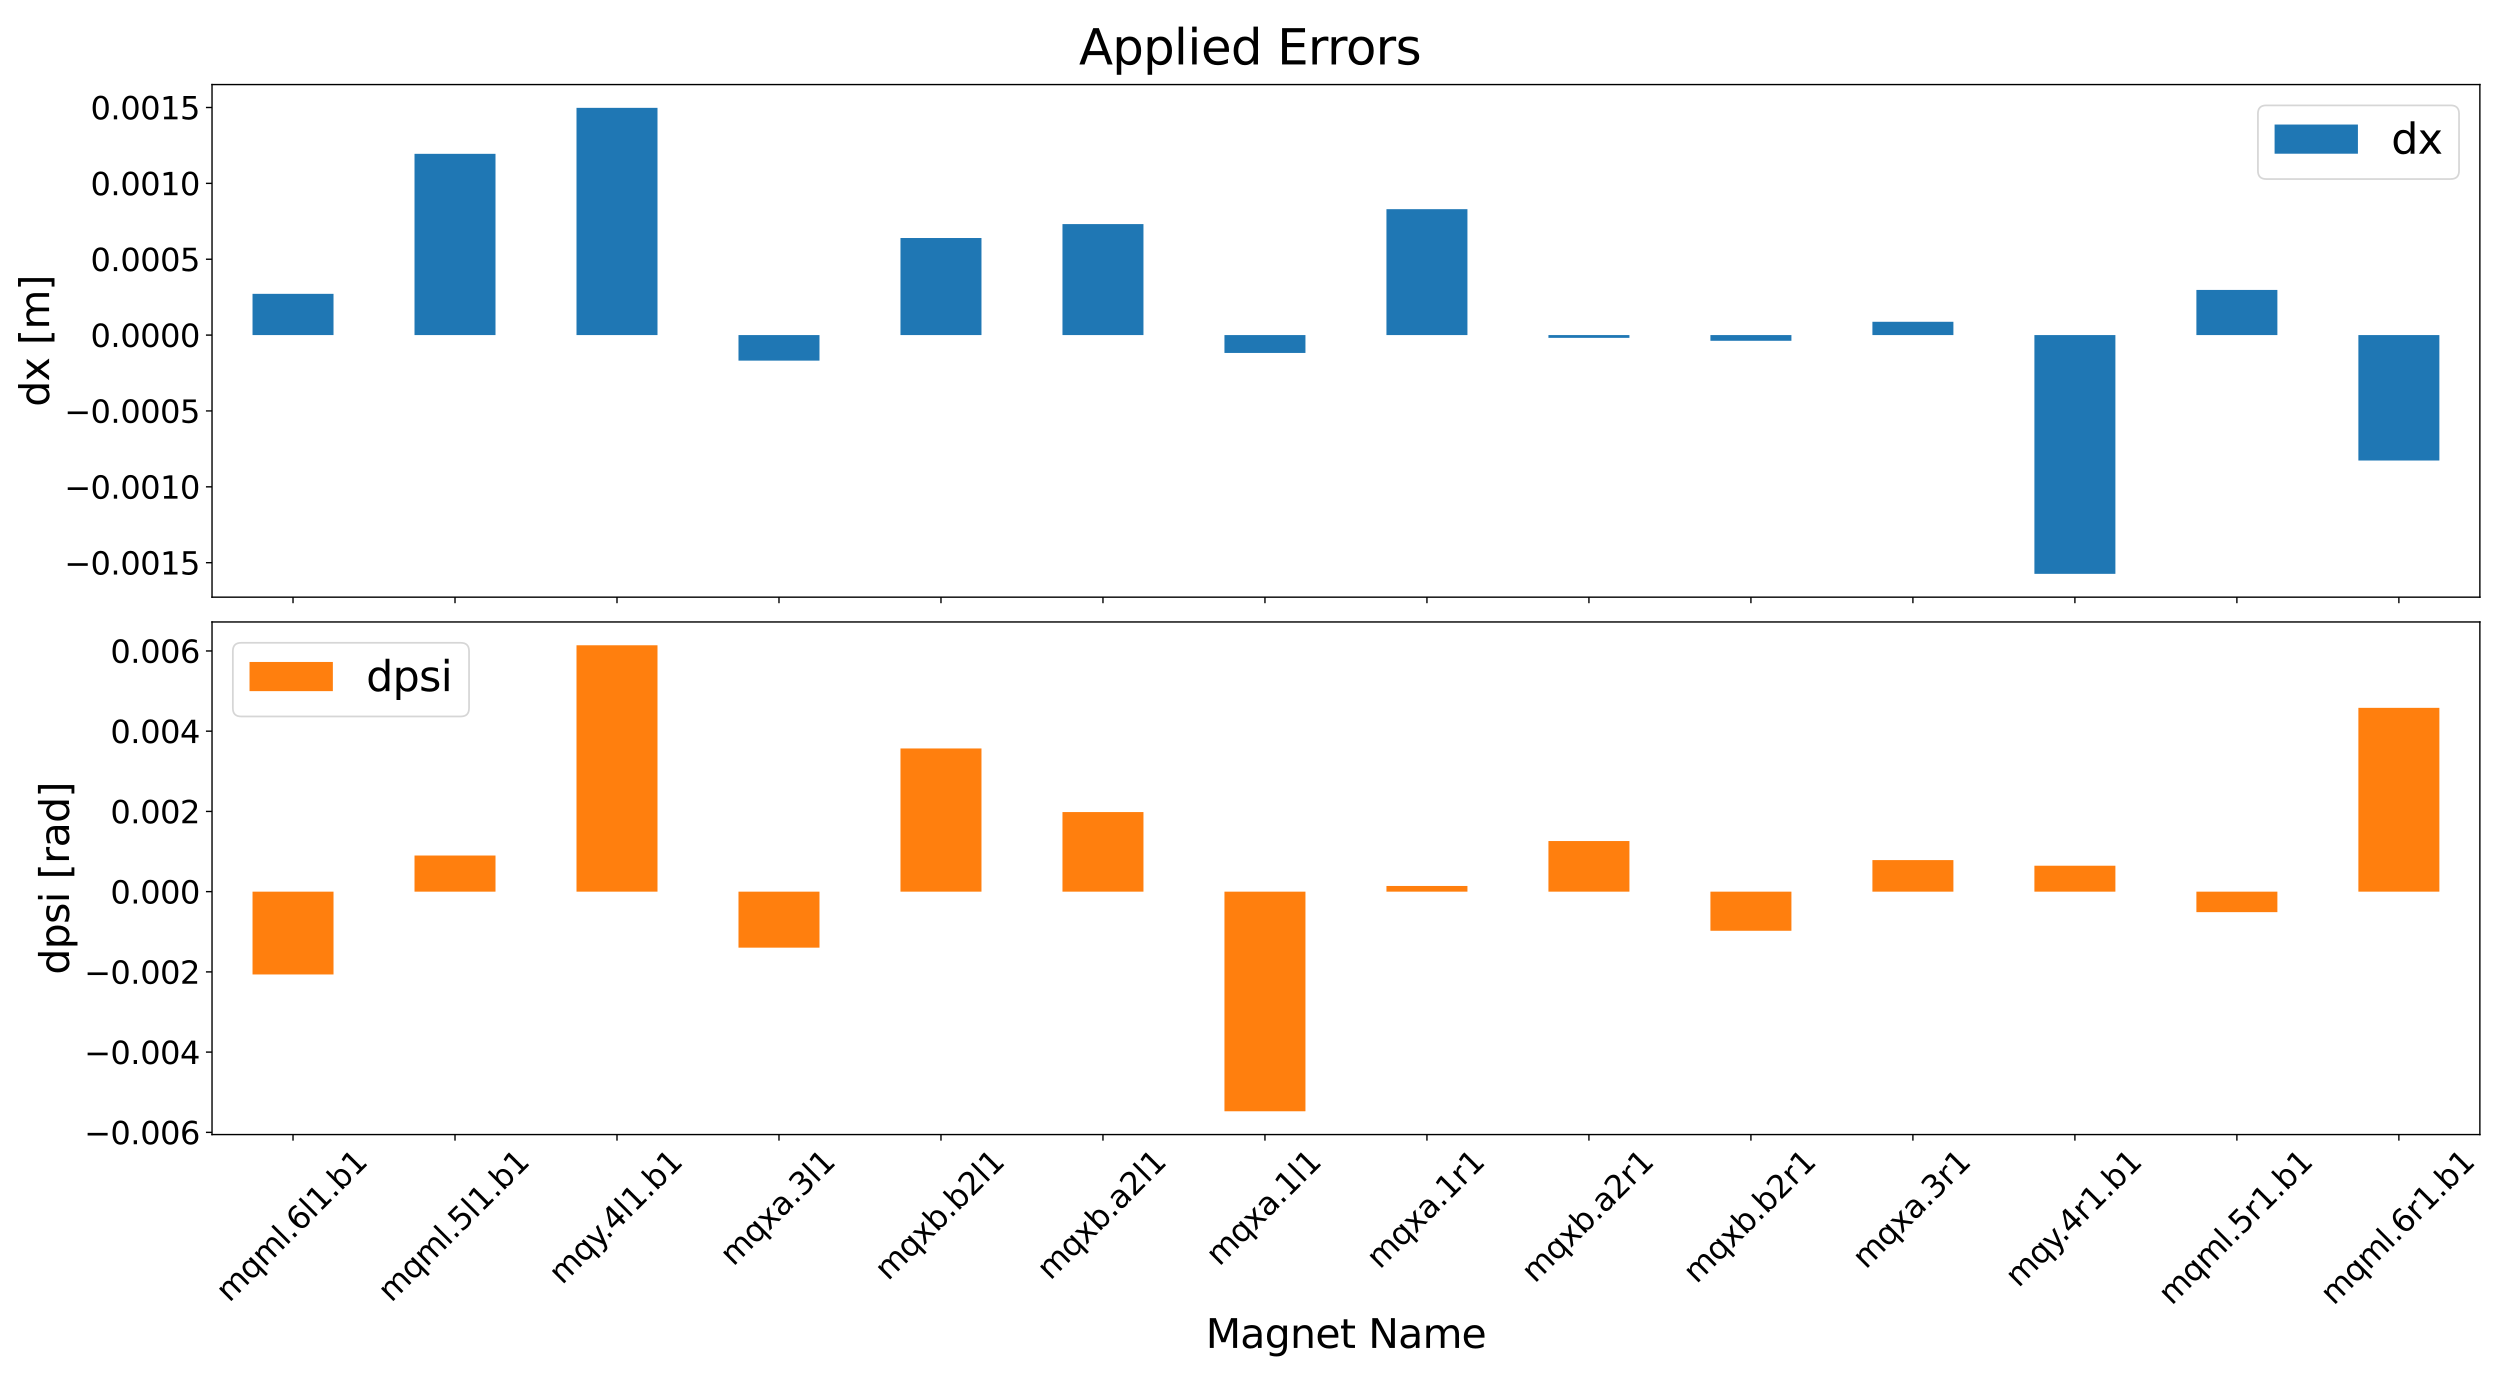 <?xml version="1.0" encoding="utf-8" standalone="no"?>
<!DOCTYPE svg PUBLIC "-//W3C//DTD SVG 1.1//EN"
  "http://www.w3.org/Graphics/SVG/1.1/DTD/svg11.dtd">
<svg xmlns:xlink="http://www.w3.org/1999/xlink" width="1440pt" height="792pt" viewBox="0 0 1440 792" xmlns="http://www.w3.org/2000/svg" version="1.1">
 <defs>
  <style type="text/css">*{stroke-linejoin: round; stroke-linecap: butt}</style>
 </defs>
 <g id="figure_1">
  <g id="patch_1">
   <path d="M 0 792 
L 1440 792 
L 1440 0 
L 0 0 
z
" style="fill: #ffffff"/>
  </g>
  <g id="axes_1">
   <g id="patch_2">
    <path d="M 122.126 343.956 
L 1428.405 343.956 
L 1428.405 48.699 
L 122.126 48.699 
z
" style="fill: #ffffff"/>
   </g>
   <g id="patch_3">
    <path d="M 145.453 193.002 
L 192.105 193.002 
L 192.105 169.25 
L 145.453 169.25 
z
" clip-path="url(#p49deb70d1d)" style="fill: #1f77b4"/>
   </g>
   <g id="patch_4">
    <path d="M 238.758 193.002 
L 285.411 193.002 
L 285.411 88.604 
L 238.758 88.604 
z
" clip-path="url(#p49deb70d1d)" style="fill: #1f77b4"/>
   </g>
   <g id="patch_5">
    <path d="M 332.064 193.002 
L 378.717 193.002 
L 378.717 62.12 
L 332.064 62.12 
z
" clip-path="url(#p49deb70d1d)" style="fill: #1f77b4"/>
   </g>
   <g id="patch_6">
    <path d="M 425.369 193.002 
L 472.022 193.002 
L 472.022 207.724 
L 425.369 207.724 
z
" clip-path="url(#p49deb70d1d)" style="fill: #1f77b4"/>
   </g>
   <g id="patch_7">
    <path d="M 518.675 193.002 
L 565.328 193.002 
L 565.328 137.094 
L 518.675 137.094 
z
" clip-path="url(#p49deb70d1d)" style="fill: #1f77b4"/>
   </g>
   <g id="patch_8">
    <path d="M 611.981 193.002 
L 658.634 193.002 
L 658.634 129.075 
L 611.981 129.075 
z
" clip-path="url(#p49deb70d1d)" style="fill: #1f77b4"/>
   </g>
   <g id="patch_9">
    <path d="M 705.286 193.002 
L 751.939 193.002 
L 751.939 203.297 
L 705.286 203.297 
z
" clip-path="url(#p49deb70d1d)" style="fill: #1f77b4"/>
   </g>
   <g id="patch_10">
    <path d="M 798.592 193.002 
L 845.245 193.002 
L 845.245 120.482 
L 798.592 120.482 
z
" clip-path="url(#p49deb70d1d)" style="fill: #1f77b4"/>
   </g>
   <g id="patch_11">
    <path d="M 891.898 193.002 
L 938.55 193.002 
L 938.55 194.605 
L 891.898 194.605 
z
" clip-path="url(#p49deb70d1d)" style="fill: #1f77b4"/>
   </g>
   <g id="patch_12">
    <path d="M 985.203 193.002 
L 1031.856 193.002 
L 1031.856 196.294 
L 985.203 196.294 
z
" clip-path="url(#p49deb70d1d)" style="fill: #1f77b4"/>
   </g>
   <g id="patch_13">
    <path d="M 1078.509 193.002 
L 1125.162 193.002 
L 1125.162 185.345 
L 1078.509 185.345 
z
" clip-path="url(#p49deb70d1d)" style="fill: #1f77b4"/>
   </g>
   <g id="patch_14">
    <path d="M 1171.814 193.002 
L 1218.467 193.002 
L 1218.467 330.535 
L 1171.814 330.535 
z
" clip-path="url(#p49deb70d1d)" style="fill: #1f77b4"/>
   </g>
   <g id="patch_15">
    <path d="M 1265.12 193.002 
L 1311.773 193.002 
L 1311.773 166.999 
L 1265.12 166.999 
z
" clip-path="url(#p49deb70d1d)" style="fill: #1f77b4"/>
   </g>
   <g id="patch_16">
    <path d="M 1358.426 193.002 
L 1405.078 193.002 
L 1405.078 265.26 
L 1358.426 265.26 
z
" clip-path="url(#p49deb70d1d)" style="fill: #1f77b4"/>
   </g>
   <g id="matplotlib.axis_1">
    <g id="xtick_1">
     <g id="line2d_1">
      <defs>
       <path id="m1addecc9c1" d="M 0 0 
L 0 3.5 
" style="stroke: #000000; stroke-width: 0.8"/>
      </defs>
      <g>
       <use xlink:href="#m1addecc9c1" x="168.779" y="343.956" style="stroke: #000000; stroke-width: 0.8"/>
      </g>
     </g>
    </g>
    <g id="xtick_2">
     <g id="line2d_2">
      <g>
       <use xlink:href="#m1addecc9c1" x="262.085" y="343.956" style="stroke: #000000; stroke-width: 0.8"/>
      </g>
     </g>
    </g>
    <g id="xtick_3">
     <g id="line2d_3">
      <g>
       <use xlink:href="#m1addecc9c1" x="355.39" y="343.956" style="stroke: #000000; stroke-width: 0.8"/>
      </g>
     </g>
    </g>
    <g id="xtick_4">
     <g id="line2d_4">
      <g>
       <use xlink:href="#m1addecc9c1" x="448.696" y="343.956" style="stroke: #000000; stroke-width: 0.8"/>
      </g>
     </g>
    </g>
    <g id="xtick_5">
     <g id="line2d_5">
      <g>
       <use xlink:href="#m1addecc9c1" x="542.002" y="343.956" style="stroke: #000000; stroke-width: 0.8"/>
      </g>
     </g>
    </g>
    <g id="xtick_6">
     <g id="line2d_6">
      <g>
       <use xlink:href="#m1addecc9c1" x="635.307" y="343.956" style="stroke: #000000; stroke-width: 0.8"/>
      </g>
     </g>
    </g>
    <g id="xtick_7">
     <g id="line2d_7">
      <g>
       <use xlink:href="#m1addecc9c1" x="728.613" y="343.956" style="stroke: #000000; stroke-width: 0.8"/>
      </g>
     </g>
    </g>
    <g id="xtick_8">
     <g id="line2d_8">
      <g>
       <use xlink:href="#m1addecc9c1" x="821.918" y="343.956" style="stroke: #000000; stroke-width: 0.8"/>
      </g>
     </g>
    </g>
    <g id="xtick_9">
     <g id="line2d_9">
      <g>
       <use xlink:href="#m1addecc9c1" x="915.224" y="343.956" style="stroke: #000000; stroke-width: 0.8"/>
      </g>
     </g>
    </g>
    <g id="xtick_10">
     <g id="line2d_10">
      <g>
       <use xlink:href="#m1addecc9c1" x="1008.53" y="343.956" style="stroke: #000000; stroke-width: 0.8"/>
      </g>
     </g>
    </g>
    <g id="xtick_11">
     <g id="line2d_11">
      <g>
       <use xlink:href="#m1addecc9c1" x="1101.835" y="343.956" style="stroke: #000000; stroke-width: 0.8"/>
      </g>
     </g>
    </g>
    <g id="xtick_12">
     <g id="line2d_12">
      <g>
       <use xlink:href="#m1addecc9c1" x="1195.141" y="343.956" style="stroke: #000000; stroke-width: 0.8"/>
      </g>
     </g>
    </g>
    <g id="xtick_13">
     <g id="line2d_13">
      <g>
       <use xlink:href="#m1addecc9c1" x="1288.446" y="343.956" style="stroke: #000000; stroke-width: 0.8"/>
      </g>
     </g>
    </g>
    <g id="xtick_14">
     <g id="line2d_14">
      <g>
       <use xlink:href="#m1addecc9c1" x="1381.752" y="343.956" style="stroke: #000000; stroke-width: 0.8"/>
      </g>
     </g>
    </g>
   </g>
   <g id="matplotlib.axis_2">
    <g id="ytick_1">
     <g id="line2d_15">
      <defs>
       <path id="m14d9faa25d" d="M 0 0 
L -3.5 0 
" style="stroke: #000000; stroke-width: 0.8"/>
      </defs>
      <g>
       <use xlink:href="#m14d9faa25d" x="122.126" y="324.1" style="stroke: #000000; stroke-width: 0.8"/>
      </g>
     </g>
     <g id="text_1">
      <!-- −0.0015 -->
      <g transform="translate(37.06 330.938)scale(0.18 -0.18)">
       <defs>
        <path id="DejaVuSans-2212" d="M 678 2272 
L 4684 2272 
L 4684 1741 
L 678 1741 
L 678 2272 
z
" transform="scale(0.016)"/>
        <path id="DejaVuSans-30" d="M 2034 4250 
Q 1547 4250 1301 3770 
Q 1056 3291 1056 2328 
Q 1056 1369 1301 889 
Q 1547 409 2034 409 
Q 2525 409 2770 889 
Q 3016 1369 3016 2328 
Q 3016 3291 2770 3770 
Q 2525 4250 2034 4250 
z
M 2034 4750 
Q 2819 4750 3233 4129 
Q 3647 3509 3647 2328 
Q 3647 1150 3233 529 
Q 2819 -91 2034 -91 
Q 1250 -91 836 529 
Q 422 1150 422 2328 
Q 422 3509 836 4129 
Q 1250 4750 2034 4750 
z
" transform="scale(0.016)"/>
        <path id="DejaVuSans-2e" d="M 684 794 
L 1344 794 
L 1344 0 
L 684 0 
L 684 794 
z
" transform="scale(0.016)"/>
        <path id="DejaVuSans-31" d="M 794 531 
L 1825 531 
L 1825 4091 
L 703 3866 
L 703 4441 
L 1819 4666 
L 2450 4666 
L 2450 531 
L 3481 531 
L 3481 0 
L 794 0 
L 794 531 
z
" transform="scale(0.016)"/>
        <path id="DejaVuSans-35" d="M 691 4666 
L 3169 4666 
L 3169 4134 
L 1269 4134 
L 1269 2991 
Q 1406 3038 1543 3061 
Q 1681 3084 1819 3084 
Q 2600 3084 3056 2656 
Q 3513 2228 3513 1497 
Q 3513 744 3044 326 
Q 2575 -91 1722 -91 
Q 1428 -91 1123 -41 
Q 819 9 494 109 
L 494 744 
Q 775 591 1075 516 
Q 1375 441 1709 441 
Q 2250 441 2565 725 
Q 2881 1009 2881 1497 
Q 2881 1984 2565 2268 
Q 2250 2553 1709 2553 
Q 1456 2553 1204 2497 
Q 953 2441 691 2322 
L 691 4666 
z
" transform="scale(0.016)"/>
       </defs>
       <use xlink:href="#DejaVuSans-2212"/>
       <use xlink:href="#DejaVuSans-30" x="83.789"/>
       <use xlink:href="#DejaVuSans-2e" x="147.412"/>
       <use xlink:href="#DejaVuSans-30" x="179.199"/>
       <use xlink:href="#DejaVuSans-30" x="242.822"/>
       <use xlink:href="#DejaVuSans-31" x="306.445"/>
       <use xlink:href="#DejaVuSans-35" x="370.068"/>
      </g>
     </g>
    </g>
    <g id="ytick_2">
     <g id="line2d_16">
      <g>
       <use xlink:href="#m14d9faa25d" x="122.126" y="280.4" style="stroke: #000000; stroke-width: 0.8"/>
      </g>
     </g>
     <g id="text_2">
      <!-- −0.0010 -->
      <g transform="translate(37.06 287.239)scale(0.18 -0.18)">
       <use xlink:href="#DejaVuSans-2212"/>
       <use xlink:href="#DejaVuSans-30" x="83.789"/>
       <use xlink:href="#DejaVuSans-2e" x="147.412"/>
       <use xlink:href="#DejaVuSans-30" x="179.199"/>
       <use xlink:href="#DejaVuSans-30" x="242.822"/>
       <use xlink:href="#DejaVuSans-31" x="306.445"/>
       <use xlink:href="#DejaVuSans-30" x="370.068"/>
      </g>
     </g>
    </g>
    <g id="ytick_3">
     <g id="line2d_17">
      <g>
       <use xlink:href="#m14d9faa25d" x="122.126" y="236.701" style="stroke: #000000; stroke-width: 0.8"/>
      </g>
     </g>
     <g id="text_3">
      <!-- −0.0005 -->
      <g transform="translate(37.06 243.54)scale(0.18 -0.18)">
       <use xlink:href="#DejaVuSans-2212"/>
       <use xlink:href="#DejaVuSans-30" x="83.789"/>
       <use xlink:href="#DejaVuSans-2e" x="147.412"/>
       <use xlink:href="#DejaVuSans-30" x="179.199"/>
       <use xlink:href="#DejaVuSans-30" x="242.822"/>
       <use xlink:href="#DejaVuSans-30" x="306.445"/>
       <use xlink:href="#DejaVuSans-35" x="370.068"/>
      </g>
     </g>
    </g>
    <g id="ytick_4">
     <g id="line2d_18">
      <g>
       <use xlink:href="#m14d9faa25d" x="122.126" y="193.002" style="stroke: #000000; stroke-width: 0.8"/>
      </g>
     </g>
     <g id="text_4">
      <!-- 0.0000 -->
      <g transform="translate(52.143 199.841)scale(0.18 -0.18)">
       <use xlink:href="#DejaVuSans-30"/>
       <use xlink:href="#DejaVuSans-2e" x="63.623"/>
       <use xlink:href="#DejaVuSans-30" x="95.41"/>
       <use xlink:href="#DejaVuSans-30" x="159.033"/>
       <use xlink:href="#DejaVuSans-30" x="222.656"/>
       <use xlink:href="#DejaVuSans-30" x="286.279"/>
      </g>
     </g>
    </g>
    <g id="ytick_5">
     <g id="line2d_19">
      <g>
       <use xlink:href="#m14d9faa25d" x="122.126" y="149.303" style="stroke: #000000; stroke-width: 0.8"/>
      </g>
     </g>
     <g id="text_5">
      <!-- 0.0005 -->
      <g transform="translate(52.143 156.142)scale(0.18 -0.18)">
       <use xlink:href="#DejaVuSans-30"/>
       <use xlink:href="#DejaVuSans-2e" x="63.623"/>
       <use xlink:href="#DejaVuSans-30" x="95.41"/>
       <use xlink:href="#DejaVuSans-30" x="159.033"/>
       <use xlink:href="#DejaVuSans-30" x="222.656"/>
       <use xlink:href="#DejaVuSans-35" x="286.279"/>
      </g>
     </g>
    </g>
    <g id="ytick_6">
     <g id="line2d_20">
      <g>
       <use xlink:href="#m14d9faa25d" x="122.126" y="105.604" style="stroke: #000000; stroke-width: 0.8"/>
      </g>
     </g>
     <g id="text_6">
      <!-- 0.0010 -->
      <g transform="translate(52.143 112.442)scale(0.18 -0.18)">
       <use xlink:href="#DejaVuSans-30"/>
       <use xlink:href="#DejaVuSans-2e" x="63.623"/>
       <use xlink:href="#DejaVuSans-30" x="95.41"/>
       <use xlink:href="#DejaVuSans-30" x="159.033"/>
       <use xlink:href="#DejaVuSans-31" x="222.656"/>
       <use xlink:href="#DejaVuSans-30" x="286.279"/>
      </g>
     </g>
    </g>
    <g id="ytick_7">
     <g id="line2d_21">
      <g>
       <use xlink:href="#m14d9faa25d" x="122.126" y="61.905" style="stroke: #000000; stroke-width: 0.8"/>
      </g>
     </g>
     <g id="text_7">
      <!-- 0.0015 -->
      <g transform="translate(52.143 68.743)scale(0.18 -0.18)">
       <use xlink:href="#DejaVuSans-30"/>
       <use xlink:href="#DejaVuSans-2e" x="63.623"/>
       <use xlink:href="#DejaVuSans-30" x="95.41"/>
       <use xlink:href="#DejaVuSans-30" x="159.033"/>
       <use xlink:href="#DejaVuSans-31" x="222.656"/>
       <use xlink:href="#DejaVuSans-35" x="286.279"/>
      </g>
     </g>
    </g>
    <g id="text_8">
     <!-- dx [m] -->
     <g transform="translate(28.276 234.265)rotate(-90)scale(0.23 -0.23)">
      <defs>
       <path id="DejaVuSans-64" d="M 2906 2969 
L 2906 4863 
L 3481 4863 
L 3481 0 
L 2906 0 
L 2906 525 
Q 2725 213 2448 61 
Q 2172 -91 1784 -91 
Q 1150 -91 751 415 
Q 353 922 353 1747 
Q 353 2572 751 3078 
Q 1150 3584 1784 3584 
Q 2172 3584 2448 3432 
Q 2725 3281 2906 2969 
z
M 947 1747 
Q 947 1113 1208 752 
Q 1469 391 1925 391 
Q 2381 391 2643 752 
Q 2906 1113 2906 1747 
Q 2906 2381 2643 2742 
Q 2381 3103 1925 3103 
Q 1469 3103 1208 2742 
Q 947 2381 947 1747 
z
" transform="scale(0.016)"/>
       <path id="DejaVuSans-78" d="M 3513 3500 
L 2247 1797 
L 3578 0 
L 2900 0 
L 1881 1375 
L 863 0 
L 184 0 
L 1544 1831 
L 300 3500 
L 978 3500 
L 1906 2253 
L 2834 3500 
L 3513 3500 
z
" transform="scale(0.016)"/>
       <path id="DejaVuSans-20" transform="scale(0.016)"/>
       <path id="DejaVuSans-5b" d="M 550 4863 
L 1875 4863 
L 1875 4416 
L 1125 4416 
L 1125 -397 
L 1875 -397 
L 1875 -844 
L 550 -844 
L 550 4863 
z
" transform="scale(0.016)"/>
       <path id="DejaVuSans-6d" d="M 3328 2828 
Q 3544 3216 3844 3400 
Q 4144 3584 4550 3584 
Q 5097 3584 5394 3201 
Q 5691 2819 5691 2113 
L 5691 0 
L 5113 0 
L 5113 2094 
Q 5113 2597 4934 2840 
Q 4756 3084 4391 3084 
Q 3944 3084 3684 2787 
Q 3425 2491 3425 1978 
L 3425 0 
L 2847 0 
L 2847 2094 
Q 2847 2600 2669 2842 
Q 2491 3084 2119 3084 
Q 1678 3084 1418 2786 
Q 1159 2488 1159 1978 
L 1159 0 
L 581 0 
L 581 3500 
L 1159 3500 
L 1159 2956 
Q 1356 3278 1631 3431 
Q 1906 3584 2284 3584 
Q 2666 3584 2933 3390 
Q 3200 3197 3328 2828 
z
" transform="scale(0.016)"/>
       <path id="DejaVuSans-5d" d="M 1947 4863 
L 1947 -844 
L 622 -844 
L 622 -397 
L 1369 -397 
L 1369 4416 
L 622 4416 
L 622 4863 
L 1947 4863 
z
" transform="scale(0.016)"/>
      </defs>
      <use xlink:href="#DejaVuSans-64"/>
      <use xlink:href="#DejaVuSans-78" x="63.477"/>
      <use xlink:href="#DejaVuSans-20" x="122.656"/>
      <use xlink:href="#DejaVuSans-5b" x="154.443"/>
      <use xlink:href="#DejaVuSans-6d" x="193.457"/>
      <use xlink:href="#DejaVuSans-5d" x="290.869"/>
     </g>
    </g>
   </g>
   <g id="patch_17">
    <path d="M 122.126 343.956 
L 122.126 48.699 
" style="fill: none; stroke: #000000; stroke-width: 0.8; stroke-linejoin: miter; stroke-linecap: square"/>
   </g>
   <g id="patch_18">
    <path d="M 1428.405 343.956 
L 1428.405 48.699 
" style="fill: none; stroke: #000000; stroke-width: 0.8; stroke-linejoin: miter; stroke-linecap: square"/>
   </g>
   <g id="patch_19">
    <path d="M 122.126 343.956 
L 1428.405 343.956 
" style="fill: none; stroke: #000000; stroke-width: 0.8; stroke-linejoin: miter; stroke-linecap: square"/>
   </g>
   <g id="patch_20">
    <path d="M 122.126 48.699 
L 1428.405 48.699 
" style="fill: none; stroke: #000000; stroke-width: 0.8; stroke-linejoin: miter; stroke-linecap: square"/>
   </g>
   <g id="legend_1">
    <g id="patch_21">
     <path d="M 1305.364 103.126 
L 1411.605 103.126 
Q 1416.405 103.126 1416.405 98.326 
L 1416.405 65.499 
Q 1416.405 60.699 1411.605 60.699 
L 1305.364 60.699 
Q 1300.564 60.699 1300.564 65.499 
L 1300.564 98.326 
Q 1300.564 103.126 1305.364 103.126 
z
" style="fill: #ffffff; opacity: 0.8; stroke: #cccccc; stroke-linejoin: miter"/>
    </g>
    <g id="patch_22">
     <path d="M 1310.164 88.535 
L 1358.164 88.535 
L 1358.164 71.735 
L 1310.164 71.735 
z
" style="fill: #1f77b4"/>
    </g>
    <g id="text_9">
     <!-- dx -->
     <g transform="translate(1377.364 88.535)scale(0.24 -0.24)">
      <use xlink:href="#DejaVuSans-64"/>
      <use xlink:href="#DejaVuSans-78" x="63.477"/>
     </g>
    </g>
   </g>
  </g>
  <g id="axes_2">
   <g id="patch_23">
    <path d="M 122.126 653.513 
L 1428.405 653.513 
L 1428.405 358.256 
L 122.126 358.256 
z
" style="fill: #ffffff"/>
   </g>
   <g id="patch_24">
    <path d="M 145.453 513.594 
L 192.105 513.594 
L 192.105 561.293 
L 145.453 561.293 
z
" clip-path="url(#p7d1cf91bf4)" style="fill: #ff7f0e"/>
   </g>
   <g id="patch_25">
    <path d="M 238.758 513.594 
L 285.411 513.594 
L 285.411 492.78 
L 238.758 492.78 
z
" clip-path="url(#p7d1cf91bf4)" style="fill: #ff7f0e"/>
   </g>
   <g id="patch_26">
    <path d="M 332.064 513.594 
L 378.717 513.594 
L 378.717 371.677 
L 332.064 371.677 
z
" clip-path="url(#p7d1cf91bf4)" style="fill: #ff7f0e"/>
   </g>
   <g id="patch_27">
    <path d="M 425.369 513.594 
L 472.022 513.594 
L 472.022 545.85 
L 425.369 545.85 
z
" clip-path="url(#p7d1cf91bf4)" style="fill: #ff7f0e"/>
   </g>
   <g id="patch_28">
    <path d="M 518.675 513.594 
L 565.328 513.594 
L 565.328 431.113 
L 518.675 431.113 
z
" clip-path="url(#p7d1cf91bf4)" style="fill: #ff7f0e"/>
   </g>
   <g id="patch_29">
    <path d="M 611.981 513.594 
L 658.634 513.594 
L 658.634 467.751 
L 611.981 467.751 
z
" clip-path="url(#p7d1cf91bf4)" style="fill: #ff7f0e"/>
   </g>
   <g id="patch_30">
    <path d="M 705.286 513.594 
L 751.939 513.594 
L 751.939 640.092 
L 705.286 640.092 
z
" clip-path="url(#p7d1cf91bf4)" style="fill: #ff7f0e"/>
   </g>
   <g id="patch_31">
    <path d="M 798.592 513.594 
L 845.245 513.594 
L 845.245 510.318 
L 798.592 510.318 
z
" clip-path="url(#p7d1cf91bf4)" style="fill: #ff7f0e"/>
   </g>
   <g id="patch_32">
    <path d="M 891.898 513.594 
L 938.55 513.594 
L 938.55 484.437 
L 891.898 484.437 
z
" clip-path="url(#p7d1cf91bf4)" style="fill: #ff7f0e"/>
   </g>
   <g id="patch_33">
    <path d="M 985.203 513.594 
L 1031.856 513.594 
L 1031.856 536.123 
L 985.203 536.123 
z
" clip-path="url(#p7d1cf91bf4)" style="fill: #ff7f0e"/>
   </g>
   <g id="patch_34">
    <path d="M 1078.509 513.594 
L 1125.162 513.594 
L 1125.162 495.413 
L 1078.509 495.413 
z
" clip-path="url(#p7d1cf91bf4)" style="fill: #ff7f0e"/>
   </g>
   <g id="patch_35">
    <path d="M 1171.814 513.594 
L 1218.467 513.594 
L 1218.467 498.655 
L 1171.814 498.655 
z
" clip-path="url(#p7d1cf91bf4)" style="fill: #ff7f0e"/>
   </g>
   <g id="patch_36">
    <path d="M 1265.12 513.594 
L 1311.773 513.594 
L 1311.773 525.395 
L 1265.12 525.395 
z
" clip-path="url(#p7d1cf91bf4)" style="fill: #ff7f0e"/>
   </g>
   <g id="patch_37">
    <path d="M 1358.426 513.594 
L 1405.078 513.594 
L 1405.078 407.718 
L 1358.426 407.718 
z
" clip-path="url(#p7d1cf91bf4)" style="fill: #ff7f0e"/>
   </g>
   <g id="matplotlib.axis_3">
    <g id="xtick_15">
     <g id="line2d_22">
      <g>
       <use xlink:href="#m1addecc9c1" x="168.779" y="653.513" style="stroke: #000000; stroke-width: 0.8"/>
      </g>
     </g>
     <g id="text_10">
      <!-- mqml.6l1.b1 -->
      <g transform="translate(132.085 750.597)rotate(-45)scale(0.18 -0.18)">
       <defs>
        <path id="DejaVuSans-71" d="M 947 1747 
Q 947 1113 1208 752 
Q 1469 391 1925 391 
Q 2381 391 2643 752 
Q 2906 1113 2906 1747 
Q 2906 2381 2643 2742 
Q 2381 3103 1925 3103 
Q 1469 3103 1208 2742 
Q 947 2381 947 1747 
z
M 2906 525 
Q 2725 213 2448 61 
Q 2172 -91 1784 -91 
Q 1150 -91 751 415 
Q 353 922 353 1747 
Q 353 2572 751 3078 
Q 1150 3584 1784 3584 
Q 2172 3584 2448 3432 
Q 2725 3281 2906 2969 
L 2906 3500 
L 3481 3500 
L 3481 -1331 
L 2906 -1331 
L 2906 525 
z
" transform="scale(0.016)"/>
        <path id="DejaVuSans-6c" d="M 603 4863 
L 1178 4863 
L 1178 0 
L 603 0 
L 603 4863 
z
" transform="scale(0.016)"/>
        <path id="DejaVuSans-36" d="M 2113 2584 
Q 1688 2584 1439 2293 
Q 1191 2003 1191 1497 
Q 1191 994 1439 701 
Q 1688 409 2113 409 
Q 2538 409 2786 701 
Q 3034 994 3034 1497 
Q 3034 2003 2786 2293 
Q 2538 2584 2113 2584 
z
M 3366 4563 
L 3366 3988 
Q 3128 4100 2886 4159 
Q 2644 4219 2406 4219 
Q 1781 4219 1451 3797 
Q 1122 3375 1075 2522 
Q 1259 2794 1537 2939 
Q 1816 3084 2150 3084 
Q 2853 3084 3261 2657 
Q 3669 2231 3669 1497 
Q 3669 778 3244 343 
Q 2819 -91 2113 -91 
Q 1303 -91 875 529 
Q 447 1150 447 2328 
Q 447 3434 972 4092 
Q 1497 4750 2381 4750 
Q 2619 4750 2861 4703 
Q 3103 4656 3366 4563 
z
" transform="scale(0.016)"/>
        <path id="DejaVuSans-62" d="M 3116 1747 
Q 3116 2381 2855 2742 
Q 2594 3103 2138 3103 
Q 1681 3103 1420 2742 
Q 1159 2381 1159 1747 
Q 1159 1113 1420 752 
Q 1681 391 2138 391 
Q 2594 391 2855 752 
Q 3116 1113 3116 1747 
z
M 1159 2969 
Q 1341 3281 1617 3432 
Q 1894 3584 2278 3584 
Q 2916 3584 3314 3078 
Q 3713 2572 3713 1747 
Q 3713 922 3314 415 
Q 2916 -91 2278 -91 
Q 1894 -91 1617 61 
Q 1341 213 1159 525 
L 1159 0 
L 581 0 
L 581 4863 
L 1159 4863 
L 1159 2969 
z
" transform="scale(0.016)"/>
       </defs>
       <use xlink:href="#DejaVuSans-6d"/>
       <use xlink:href="#DejaVuSans-71" x="97.412"/>
       <use xlink:href="#DejaVuSans-6d" x="160.889"/>
       <use xlink:href="#DejaVuSans-6c" x="258.301"/>
       <use xlink:href="#DejaVuSans-2e" x="286.084"/>
       <use xlink:href="#DejaVuSans-36" x="317.871"/>
       <use xlink:href="#DejaVuSans-6c" x="381.494"/>
       <use xlink:href="#DejaVuSans-31" x="409.277"/>
       <use xlink:href="#DejaVuSans-2e" x="472.9"/>
       <use xlink:href="#DejaVuSans-62" x="504.688"/>
       <use xlink:href="#DejaVuSans-31" x="568.164"/>
      </g>
     </g>
    </g>
    <g id="xtick_16">
     <g id="line2d_23">
      <g>
       <use xlink:href="#m1addecc9c1" x="262.085" y="653.513" style="stroke: #000000; stroke-width: 0.8"/>
      </g>
     </g>
     <g id="text_11">
      <!-- mqml.5l1.b1 -->
      <g transform="translate(225.39 750.597)rotate(-45)scale(0.18 -0.18)">
       <use xlink:href="#DejaVuSans-6d"/>
       <use xlink:href="#DejaVuSans-71" x="97.412"/>
       <use xlink:href="#DejaVuSans-6d" x="160.889"/>
       <use xlink:href="#DejaVuSans-6c" x="258.301"/>
       <use xlink:href="#DejaVuSans-2e" x="286.084"/>
       <use xlink:href="#DejaVuSans-35" x="317.871"/>
       <use xlink:href="#DejaVuSans-6c" x="381.494"/>
       <use xlink:href="#DejaVuSans-31" x="409.277"/>
       <use xlink:href="#DejaVuSans-2e" x="472.9"/>
       <use xlink:href="#DejaVuSans-62" x="504.688"/>
       <use xlink:href="#DejaVuSans-31" x="568.164"/>
      </g>
     </g>
    </g>
    <g id="xtick_17">
     <g id="line2d_24">
      <g>
       <use xlink:href="#m1addecc9c1" x="355.39" y="653.513" style="stroke: #000000; stroke-width: 0.8"/>
      </g>
     </g>
     <g id="text_12">
      <!-- mqy.4l1.b1 -->
      <g transform="translate(323.803 740.383)rotate(-45)scale(0.18 -0.18)">
       <defs>
        <path id="DejaVuSans-79" d="M 2059 -325 
Q 1816 -950 1584 -1140 
Q 1353 -1331 966 -1331 
L 506 -1331 
L 506 -850 
L 844 -850 
Q 1081 -850 1212 -737 
Q 1344 -625 1503 -206 
L 1606 56 
L 191 3500 
L 800 3500 
L 1894 763 
L 2988 3500 
L 3597 3500 
L 2059 -325 
z
" transform="scale(0.016)"/>
        <path id="DejaVuSans-34" d="M 2419 4116 
L 825 1625 
L 2419 1625 
L 2419 4116 
z
M 2253 4666 
L 3047 4666 
L 3047 1625 
L 3713 1625 
L 3713 1100 
L 3047 1100 
L 3047 0 
L 2419 0 
L 2419 1100 
L 313 1100 
L 313 1709 
L 2253 4666 
z
" transform="scale(0.016)"/>
       </defs>
       <use xlink:href="#DejaVuSans-6d"/>
       <use xlink:href="#DejaVuSans-71" x="97.412"/>
       <use xlink:href="#DejaVuSans-79" x="160.889"/>
       <use xlink:href="#DejaVuSans-2e" x="205.818"/>
       <use xlink:href="#DejaVuSans-34" x="237.605"/>
       <use xlink:href="#DejaVuSans-6c" x="301.229"/>
       <use xlink:href="#DejaVuSans-31" x="329.012"/>
       <use xlink:href="#DejaVuSans-2e" x="392.635"/>
       <use xlink:href="#DejaVuSans-62" x="424.422"/>
       <use xlink:href="#DejaVuSans-31" x="487.898"/>
      </g>
     </g>
    </g>
    <g id="xtick_18">
     <g id="line2d_25">
      <g>
       <use xlink:href="#m1addecc9c1" x="448.696" y="653.513" style="stroke: #000000; stroke-width: 0.8"/>
      </g>
     </g>
     <g id="text_13">
      <!-- mqxa.3l1 -->
      <g transform="translate(422.414 729.773)rotate(-45)scale(0.18 -0.18)">
       <defs>
        <path id="DejaVuSans-61" d="M 2194 1759 
Q 1497 1759 1228 1600 
Q 959 1441 959 1056 
Q 959 750 1161 570 
Q 1363 391 1709 391 
Q 2188 391 2477 730 
Q 2766 1069 2766 1631 
L 2766 1759 
L 2194 1759 
z
M 3341 1997 
L 3341 0 
L 2766 0 
L 2766 531 
Q 2569 213 2275 61 
Q 1981 -91 1556 -91 
Q 1019 -91 701 211 
Q 384 513 384 1019 
Q 384 1609 779 1909 
Q 1175 2209 1959 2209 
L 2766 2209 
L 2766 2266 
Q 2766 2663 2505 2880 
Q 2244 3097 1772 3097 
Q 1472 3097 1187 3025 
Q 903 2953 641 2809 
L 641 3341 
Q 956 3463 1253 3523 
Q 1550 3584 1831 3584 
Q 2591 3584 2966 3190 
Q 3341 2797 3341 1997 
z
" transform="scale(0.016)"/>
        <path id="DejaVuSans-33" d="M 2597 2516 
Q 3050 2419 3304 2112 
Q 3559 1806 3559 1356 
Q 3559 666 3084 287 
Q 2609 -91 1734 -91 
Q 1441 -91 1130 -33 
Q 819 25 488 141 
L 488 750 
Q 750 597 1062 519 
Q 1375 441 1716 441 
Q 2309 441 2620 675 
Q 2931 909 2931 1356 
Q 2931 1769 2642 2001 
Q 2353 2234 1838 2234 
L 1294 2234 
L 1294 2753 
L 1863 2753 
Q 2328 2753 2575 2939 
Q 2822 3125 2822 3475 
Q 2822 3834 2567 4026 
Q 2313 4219 1838 4219 
Q 1578 4219 1281 4162 
Q 984 4106 628 3988 
L 628 4550 
Q 988 4650 1302 4700 
Q 1616 4750 1894 4750 
Q 2613 4750 3031 4423 
Q 3450 4097 3450 3541 
Q 3450 3153 3228 2886 
Q 3006 2619 2597 2516 
z
" transform="scale(0.016)"/>
       </defs>
       <use xlink:href="#DejaVuSans-6d"/>
       <use xlink:href="#DejaVuSans-71" x="97.412"/>
       <use xlink:href="#DejaVuSans-78" x="160.889"/>
       <use xlink:href="#DejaVuSans-61" x="220.068"/>
       <use xlink:href="#DejaVuSans-2e" x="281.348"/>
       <use xlink:href="#DejaVuSans-33" x="313.135"/>
       <use xlink:href="#DejaVuSans-6c" x="376.758"/>
       <use xlink:href="#DejaVuSans-31" x="404.541"/>
      </g>
     </g>
    </g>
    <g id="xtick_19">
     <g id="line2d_26">
      <g>
       <use xlink:href="#m1addecc9c1" x="542.002" y="653.513" style="stroke: #000000; stroke-width: 0.8"/>
      </g>
     </g>
     <g id="text_14">
      <!-- mqxb.b2l1 -->
      <g transform="translate(511.539 738.133)rotate(-45)scale(0.18 -0.18)">
       <defs>
        <path id="DejaVuSans-32" d="M 1228 531 
L 3431 531 
L 3431 0 
L 469 0 
L 469 531 
Q 828 903 1448 1529 
Q 2069 2156 2228 2338 
Q 2531 2678 2651 2914 
Q 2772 3150 2772 3378 
Q 2772 3750 2511 3984 
Q 2250 4219 1831 4219 
Q 1534 4219 1204 4116 
Q 875 4013 500 3803 
L 500 4441 
Q 881 4594 1212 4672 
Q 1544 4750 1819 4750 
Q 2544 4750 2975 4387 
Q 3406 4025 3406 3419 
Q 3406 3131 3298 2873 
Q 3191 2616 2906 2266 
Q 2828 2175 2409 1742 
Q 1991 1309 1228 531 
z
" transform="scale(0.016)"/>
       </defs>
       <use xlink:href="#DejaVuSans-6d"/>
       <use xlink:href="#DejaVuSans-71" x="97.412"/>
       <use xlink:href="#DejaVuSans-78" x="160.889"/>
       <use xlink:href="#DejaVuSans-62" x="220.068"/>
       <use xlink:href="#DejaVuSans-2e" x="283.545"/>
       <use xlink:href="#DejaVuSans-62" x="315.332"/>
       <use xlink:href="#DejaVuSans-32" x="378.809"/>
       <use xlink:href="#DejaVuSans-6c" x="442.432"/>
       <use xlink:href="#DejaVuSans-31" x="470.215"/>
      </g>
     </g>
    </g>
    <g id="xtick_20">
     <g id="line2d_27">
      <g>
       <use xlink:href="#m1addecc9c1" x="635.307" y="653.513" style="stroke: #000000; stroke-width: 0.8"/>
      </g>
     </g>
     <g id="text_15">
      <!-- mqxb.a2l1 -->
      <g transform="translate(604.985 737.853)rotate(-45)scale(0.18 -0.18)">
       <use xlink:href="#DejaVuSans-6d"/>
       <use xlink:href="#DejaVuSans-71" x="97.412"/>
       <use xlink:href="#DejaVuSans-78" x="160.889"/>
       <use xlink:href="#DejaVuSans-62" x="220.068"/>
       <use xlink:href="#DejaVuSans-2e" x="283.545"/>
       <use xlink:href="#DejaVuSans-61" x="315.332"/>
       <use xlink:href="#DejaVuSans-32" x="376.611"/>
       <use xlink:href="#DejaVuSans-6c" x="440.234"/>
       <use xlink:href="#DejaVuSans-31" x="468.018"/>
      </g>
     </g>
    </g>
    <g id="xtick_21">
     <g id="line2d_28">
      <g>
       <use xlink:href="#m1addecc9c1" x="728.613" y="653.513" style="stroke: #000000; stroke-width: 0.8"/>
      </g>
     </g>
     <g id="text_16">
      <!-- mqxa.1l1 -->
      <g transform="translate(702.331 729.773)rotate(-45)scale(0.18 -0.18)">
       <use xlink:href="#DejaVuSans-6d"/>
       <use xlink:href="#DejaVuSans-71" x="97.412"/>
       <use xlink:href="#DejaVuSans-78" x="160.889"/>
       <use xlink:href="#DejaVuSans-61" x="220.068"/>
       <use xlink:href="#DejaVuSans-2e" x="281.348"/>
       <use xlink:href="#DejaVuSans-31" x="313.135"/>
       <use xlink:href="#DejaVuSans-6c" x="376.758"/>
       <use xlink:href="#DejaVuSans-31" x="404.541"/>
      </g>
     </g>
    </g>
    <g id="xtick_22">
     <g id="line2d_29">
      <g>
       <use xlink:href="#m1addecc9c1" x="821.918" y="653.513" style="stroke: #000000; stroke-width: 0.8"/>
      </g>
     </g>
     <g id="text_17">
      <!-- mqxa.1r1 -->
      <g transform="translate(794.788 731.469)rotate(-45)scale(0.18 -0.18)">
       <defs>
        <path id="DejaVuSans-72" d="M 2631 2963 
Q 2534 3019 2420 3045 
Q 2306 3072 2169 3072 
Q 1681 3072 1420 2755 
Q 1159 2438 1159 1844 
L 1159 0 
L 581 0 
L 581 3500 
L 1159 3500 
L 1159 2956 
Q 1341 3275 1631 3429 
Q 1922 3584 2338 3584 
Q 2397 3584 2469 3576 
Q 2541 3569 2628 3553 
L 2631 2963 
z
" transform="scale(0.016)"/>
       </defs>
       <use xlink:href="#DejaVuSans-6d"/>
       <use xlink:href="#DejaVuSans-71" x="97.412"/>
       <use xlink:href="#DejaVuSans-78" x="160.889"/>
       <use xlink:href="#DejaVuSans-61" x="220.068"/>
       <use xlink:href="#DejaVuSans-2e" x="281.348"/>
       <use xlink:href="#DejaVuSans-31" x="313.135"/>
       <use xlink:href="#DejaVuSans-72" x="376.758"/>
       <use xlink:href="#DejaVuSans-31" x="417.871"/>
      </g>
     </g>
    </g>
    <g id="xtick_23">
     <g id="line2d_30">
      <g>
       <use xlink:href="#m1addecc9c1" x="915.224" y="653.513" style="stroke: #000000; stroke-width: 0.8"/>
      </g>
     </g>
     <g id="text_18">
      <!-- mqxb.a2r1 -->
      <g transform="translate(884.053 739.549)rotate(-45)scale(0.18 -0.18)">
       <use xlink:href="#DejaVuSans-6d"/>
       <use xlink:href="#DejaVuSans-71" x="97.412"/>
       <use xlink:href="#DejaVuSans-78" x="160.889"/>
       <use xlink:href="#DejaVuSans-62" x="220.068"/>
       <use xlink:href="#DejaVuSans-2e" x="283.545"/>
       <use xlink:href="#DejaVuSans-61" x="315.332"/>
       <use xlink:href="#DejaVuSans-32" x="376.611"/>
       <use xlink:href="#DejaVuSans-72" x="440.234"/>
       <use xlink:href="#DejaVuSans-31" x="481.348"/>
      </g>
     </g>
    </g>
    <g id="xtick_24">
     <g id="line2d_31">
      <g>
       <use xlink:href="#m1addecc9c1" x="1008.53" y="653.513" style="stroke: #000000; stroke-width: 0.8"/>
      </g>
     </g>
     <g id="text_19">
      <!-- mqxb.b2r1 -->
      <g transform="translate(977.219 739.83)rotate(-45)scale(0.18 -0.18)">
       <use xlink:href="#DejaVuSans-6d"/>
       <use xlink:href="#DejaVuSans-71" x="97.412"/>
       <use xlink:href="#DejaVuSans-78" x="160.889"/>
       <use xlink:href="#DejaVuSans-62" x="220.068"/>
       <use xlink:href="#DejaVuSans-2e" x="283.545"/>
       <use xlink:href="#DejaVuSans-62" x="315.332"/>
       <use xlink:href="#DejaVuSans-32" x="378.809"/>
       <use xlink:href="#DejaVuSans-72" x="442.432"/>
       <use xlink:href="#DejaVuSans-31" x="483.545"/>
      </g>
     </g>
    </g>
    <g id="xtick_25">
     <g id="line2d_32">
      <g>
       <use xlink:href="#m1addecc9c1" x="1101.835" y="653.513" style="stroke: #000000; stroke-width: 0.8"/>
      </g>
     </g>
     <g id="text_20">
      <!-- mqxa.3r1 -->
      <g transform="translate(1074.705 731.469)rotate(-45)scale(0.18 -0.18)">
       <use xlink:href="#DejaVuSans-6d"/>
       <use xlink:href="#DejaVuSans-71" x="97.412"/>
       <use xlink:href="#DejaVuSans-78" x="160.889"/>
       <use xlink:href="#DejaVuSans-61" x="220.068"/>
       <use xlink:href="#DejaVuSans-2e" x="281.348"/>
       <use xlink:href="#DejaVuSans-33" x="313.135"/>
       <use xlink:href="#DejaVuSans-72" x="376.758"/>
       <use xlink:href="#DejaVuSans-31" x="417.871"/>
      </g>
     </g>
    </g>
    <g id="xtick_26">
     <g id="line2d_33">
      <g>
       <use xlink:href="#m1addecc9c1" x="1195.141" y="653.513" style="stroke: #000000; stroke-width: 0.8"/>
      </g>
     </g>
     <g id="text_21">
      <!-- mqy.4r1.b1 -->
      <g transform="translate(1162.705 742.079)rotate(-45)scale(0.18 -0.18)">
       <use xlink:href="#DejaVuSans-6d"/>
       <use xlink:href="#DejaVuSans-71" x="97.412"/>
       <use xlink:href="#DejaVuSans-79" x="160.889"/>
       <use xlink:href="#DejaVuSans-2e" x="205.818"/>
       <use xlink:href="#DejaVuSans-34" x="237.605"/>
       <use xlink:href="#DejaVuSans-72" x="301.229"/>
       <use xlink:href="#DejaVuSans-31" x="342.342"/>
       <use xlink:href="#DejaVuSans-2e" x="405.965"/>
       <use xlink:href="#DejaVuSans-62" x="437.752"/>
       <use xlink:href="#DejaVuSans-31" x="501.229"/>
      </g>
     </g>
    </g>
    <g id="xtick_27">
     <g id="line2d_34">
      <g>
       <use xlink:href="#m1addecc9c1" x="1288.446" y="653.513" style="stroke: #000000; stroke-width: 0.8"/>
      </g>
     </g>
     <g id="text_22">
      <!-- mqml.5r1.b1 -->
      <g transform="translate(1250.904 752.293)rotate(-45)scale(0.18 -0.18)">
       <use xlink:href="#DejaVuSans-6d"/>
       <use xlink:href="#DejaVuSans-71" x="97.412"/>
       <use xlink:href="#DejaVuSans-6d" x="160.889"/>
       <use xlink:href="#DejaVuSans-6c" x="258.301"/>
       <use xlink:href="#DejaVuSans-2e" x="286.084"/>
       <use xlink:href="#DejaVuSans-35" x="317.871"/>
       <use xlink:href="#DejaVuSans-72" x="381.494"/>
       <use xlink:href="#DejaVuSans-31" x="422.607"/>
       <use xlink:href="#DejaVuSans-2e" x="486.23"/>
       <use xlink:href="#DejaVuSans-62" x="518.018"/>
       <use xlink:href="#DejaVuSans-31" x="581.494"/>
      </g>
     </g>
    </g>
    <g id="xtick_28">
     <g id="line2d_35">
      <g>
       <use xlink:href="#m1addecc9c1" x="1381.752" y="653.513" style="stroke: #000000; stroke-width: 0.8"/>
      </g>
     </g>
     <g id="text_23">
      <!-- mqml.6r1.b1 -->
      <g transform="translate(1344.21 752.293)rotate(-45)scale(0.18 -0.18)">
       <use xlink:href="#DejaVuSans-6d"/>
       <use xlink:href="#DejaVuSans-71" x="97.412"/>
       <use xlink:href="#DejaVuSans-6d" x="160.889"/>
       <use xlink:href="#DejaVuSans-6c" x="258.301"/>
       <use xlink:href="#DejaVuSans-2e" x="286.084"/>
       <use xlink:href="#DejaVuSans-36" x="317.871"/>
       <use xlink:href="#DejaVuSans-72" x="381.494"/>
       <use xlink:href="#DejaVuSans-31" x="422.607"/>
       <use xlink:href="#DejaVuSans-2e" x="486.23"/>
       <use xlink:href="#DejaVuSans-62" x="518.018"/>
       <use xlink:href="#DejaVuSans-31" x="581.494"/>
      </g>
     </g>
    </g>
    <g id="text_24">
     <!-- Magnet Name -->
     <g transform="translate(694.539 776.417)scale(0.23 -0.23)">
      <defs>
       <path id="DejaVuSans-4d" d="M 628 4666 
L 1569 4666 
L 2759 1491 
L 3956 4666 
L 4897 4666 
L 4897 0 
L 4281 0 
L 4281 4097 
L 3078 897 
L 2444 897 
L 1241 4097 
L 1241 0 
L 628 0 
L 628 4666 
z
" transform="scale(0.016)"/>
       <path id="DejaVuSans-67" d="M 2906 1791 
Q 2906 2416 2648 2759 
Q 2391 3103 1925 3103 
Q 1463 3103 1205 2759 
Q 947 2416 947 1791 
Q 947 1169 1205 825 
Q 1463 481 1925 481 
Q 2391 481 2648 825 
Q 2906 1169 2906 1791 
z
M 3481 434 
Q 3481 -459 3084 -895 
Q 2688 -1331 1869 -1331 
Q 1566 -1331 1297 -1286 
Q 1028 -1241 775 -1147 
L 775 -588 
Q 1028 -725 1275 -790 
Q 1522 -856 1778 -856 
Q 2344 -856 2625 -561 
Q 2906 -266 2906 331 
L 2906 616 
Q 2728 306 2450 153 
Q 2172 0 1784 0 
Q 1141 0 747 490 
Q 353 981 353 1791 
Q 353 2603 747 3093 
Q 1141 3584 1784 3584 
Q 2172 3584 2450 3431 
Q 2728 3278 2906 2969 
L 2906 3500 
L 3481 3500 
L 3481 434 
z
" transform="scale(0.016)"/>
       <path id="DejaVuSans-6e" d="M 3513 2113 
L 3513 0 
L 2938 0 
L 2938 2094 
Q 2938 2591 2744 2837 
Q 2550 3084 2163 3084 
Q 1697 3084 1428 2787 
Q 1159 2491 1159 1978 
L 1159 0 
L 581 0 
L 581 3500 
L 1159 3500 
L 1159 2956 
Q 1366 3272 1645 3428 
Q 1925 3584 2291 3584 
Q 2894 3584 3203 3211 
Q 3513 2838 3513 2113 
z
" transform="scale(0.016)"/>
       <path id="DejaVuSans-65" d="M 3597 1894 
L 3597 1613 
L 953 1613 
Q 991 1019 1311 708 
Q 1631 397 2203 397 
Q 2534 397 2845 478 
Q 3156 559 3463 722 
L 3463 178 
Q 3153 47 2828 -22 
Q 2503 -91 2169 -91 
Q 1331 -91 842 396 
Q 353 884 353 1716 
Q 353 2575 817 3079 
Q 1281 3584 2069 3584 
Q 2775 3584 3186 3129 
Q 3597 2675 3597 1894 
z
M 3022 2063 
Q 3016 2534 2758 2815 
Q 2500 3097 2075 3097 
Q 1594 3097 1305 2825 
Q 1016 2553 972 2059 
L 3022 2063 
z
" transform="scale(0.016)"/>
       <path id="DejaVuSans-74" d="M 1172 4494 
L 1172 3500 
L 2356 3500 
L 2356 3053 
L 1172 3053 
L 1172 1153 
Q 1172 725 1289 603 
Q 1406 481 1766 481 
L 2356 481 
L 2356 0 
L 1766 0 
Q 1100 0 847 248 
Q 594 497 594 1153 
L 594 3053 
L 172 3053 
L 172 3500 
L 594 3500 
L 594 4494 
L 1172 4494 
z
" transform="scale(0.016)"/>
       <path id="DejaVuSans-4e" d="M 628 4666 
L 1478 4666 
L 3547 763 
L 3547 4666 
L 4159 4666 
L 4159 0 
L 3309 0 
L 1241 3903 
L 1241 0 
L 628 0 
L 628 4666 
z
" transform="scale(0.016)"/>
      </defs>
      <use xlink:href="#DejaVuSans-4d"/>
      <use xlink:href="#DejaVuSans-61" x="86.279"/>
      <use xlink:href="#DejaVuSans-67" x="147.559"/>
      <use xlink:href="#DejaVuSans-6e" x="211.035"/>
      <use xlink:href="#DejaVuSans-65" x="274.414"/>
      <use xlink:href="#DejaVuSans-74" x="335.938"/>
      <use xlink:href="#DejaVuSans-20" x="375.146"/>
      <use xlink:href="#DejaVuSans-4e" x="406.934"/>
      <use xlink:href="#DejaVuSans-61" x="481.738"/>
      <use xlink:href="#DejaVuSans-6d" x="543.018"/>
      <use xlink:href="#DejaVuSans-65" x="640.43"/>
     </g>
    </g>
   </g>
   <g id="matplotlib.axis_4">
    <g id="ytick_8">
     <g id="line2d_36">
      <g>
       <use xlink:href="#m14d9faa25d" x="122.126" y="652.237" style="stroke: #000000; stroke-width: 0.8"/>
      </g>
     </g>
     <g id="text_25">
      <!-- −0.006 -->
      <g transform="translate(48.512 659.076)scale(0.18 -0.18)">
       <use xlink:href="#DejaVuSans-2212"/>
       <use xlink:href="#DejaVuSans-30" x="83.789"/>
       <use xlink:href="#DejaVuSans-2e" x="147.412"/>
       <use xlink:href="#DejaVuSans-30" x="179.199"/>
       <use xlink:href="#DejaVuSans-30" x="242.822"/>
       <use xlink:href="#DejaVuSans-36" x="306.445"/>
      </g>
     </g>
    </g>
    <g id="ytick_9">
     <g id="line2d_37">
      <g>
       <use xlink:href="#m14d9faa25d" x="122.126" y="606.023" style="stroke: #000000; stroke-width: 0.8"/>
      </g>
     </g>
     <g id="text_26">
      <!-- −0.004 -->
      <g transform="translate(48.512 612.862)scale(0.18 -0.18)">
       <use xlink:href="#DejaVuSans-2212"/>
       <use xlink:href="#DejaVuSans-30" x="83.789"/>
       <use xlink:href="#DejaVuSans-2e" x="147.412"/>
       <use xlink:href="#DejaVuSans-30" x="179.199"/>
       <use xlink:href="#DejaVuSans-30" x="242.822"/>
       <use xlink:href="#DejaVuSans-34" x="306.445"/>
      </g>
     </g>
    </g>
    <g id="ytick_10">
     <g id="line2d_38">
      <g>
       <use xlink:href="#m14d9faa25d" x="122.126" y="559.809" style="stroke: #000000; stroke-width: 0.8"/>
      </g>
     </g>
     <g id="text_27">
      <!-- −0.002 -->
      <g transform="translate(48.512 566.647)scale(0.18 -0.18)">
       <use xlink:href="#DejaVuSans-2212"/>
       <use xlink:href="#DejaVuSans-30" x="83.789"/>
       <use xlink:href="#DejaVuSans-2e" x="147.412"/>
       <use xlink:href="#DejaVuSans-30" x="179.199"/>
       <use xlink:href="#DejaVuSans-30" x="242.822"/>
       <use xlink:href="#DejaVuSans-32" x="306.445"/>
      </g>
     </g>
    </g>
    <g id="ytick_11">
     <g id="line2d_39">
      <g>
       <use xlink:href="#m14d9faa25d" x="122.126" y="513.594" style="stroke: #000000; stroke-width: 0.8"/>
      </g>
     </g>
     <g id="text_28">
      <!-- 0.000 -->
      <g transform="translate(63.596 520.433)scale(0.18 -0.18)">
       <use xlink:href="#DejaVuSans-30"/>
       <use xlink:href="#DejaVuSans-2e" x="63.623"/>
       <use xlink:href="#DejaVuSans-30" x="95.41"/>
       <use xlink:href="#DejaVuSans-30" x="159.033"/>
       <use xlink:href="#DejaVuSans-30" x="222.656"/>
      </g>
     </g>
    </g>
    <g id="ytick_12">
     <g id="line2d_40">
      <g>
       <use xlink:href="#m14d9faa25d" x="122.126" y="467.38" style="stroke: #000000; stroke-width: 0.8"/>
      </g>
     </g>
     <g id="text_29">
      <!-- 0.002 -->
      <g transform="translate(63.596 474.218)scale(0.18 -0.18)">
       <use xlink:href="#DejaVuSans-30"/>
       <use xlink:href="#DejaVuSans-2e" x="63.623"/>
       <use xlink:href="#DejaVuSans-30" x="95.41"/>
       <use xlink:href="#DejaVuSans-30" x="159.033"/>
       <use xlink:href="#DejaVuSans-32" x="222.656"/>
      </g>
     </g>
    </g>
    <g id="ytick_13">
     <g id="line2d_41">
      <g>
       <use xlink:href="#m14d9faa25d" x="122.126" y="421.165" style="stroke: #000000; stroke-width: 0.8"/>
      </g>
     </g>
     <g id="text_30">
      <!-- 0.004 -->
      <g transform="translate(63.596 428.004)scale(0.18 -0.18)">
       <use xlink:href="#DejaVuSans-30"/>
       <use xlink:href="#DejaVuSans-2e" x="63.623"/>
       <use xlink:href="#DejaVuSans-30" x="95.41"/>
       <use xlink:href="#DejaVuSans-30" x="159.033"/>
       <use xlink:href="#DejaVuSans-34" x="222.656"/>
      </g>
     </g>
    </g>
    <g id="ytick_14">
     <g id="line2d_42">
      <g>
       <use xlink:href="#m14d9faa25d" x="122.126" y="374.951" style="stroke: #000000; stroke-width: 0.8"/>
      </g>
     </g>
     <g id="text_31">
      <!-- 0.006 -->
      <g transform="translate(63.596 381.79)scale(0.18 -0.18)">
       <use xlink:href="#DejaVuSans-30"/>
       <use xlink:href="#DejaVuSans-2e" x="63.623"/>
       <use xlink:href="#DejaVuSans-30" x="95.41"/>
       <use xlink:href="#DejaVuSans-30" x="159.033"/>
       <use xlink:href="#DejaVuSans-36" x="222.656"/>
      </g>
     </g>
    </g>
    <g id="text_32">
     <!-- dpsi [rad] -->
     <g transform="translate(39.729 561.376)rotate(-90)scale(0.23 -0.23)">
      <defs>
       <path id="DejaVuSans-70" d="M 1159 525 
L 1159 -1331 
L 581 -1331 
L 581 3500 
L 1159 3500 
L 1159 2969 
Q 1341 3281 1617 3432 
Q 1894 3584 2278 3584 
Q 2916 3584 3314 3078 
Q 3713 2572 3713 1747 
Q 3713 922 3314 415 
Q 2916 -91 2278 -91 
Q 1894 -91 1617 61 
Q 1341 213 1159 525 
z
M 3116 1747 
Q 3116 2381 2855 2742 
Q 2594 3103 2138 3103 
Q 1681 3103 1420 2742 
Q 1159 2381 1159 1747 
Q 1159 1113 1420 752 
Q 1681 391 2138 391 
Q 2594 391 2855 752 
Q 3116 1113 3116 1747 
z
" transform="scale(0.016)"/>
       <path id="DejaVuSans-73" d="M 2834 3397 
L 2834 2853 
Q 2591 2978 2328 3040 
Q 2066 3103 1784 3103 
Q 1356 3103 1142 2972 
Q 928 2841 928 2578 
Q 928 2378 1081 2264 
Q 1234 2150 1697 2047 
L 1894 2003 
Q 2506 1872 2764 1633 
Q 3022 1394 3022 966 
Q 3022 478 2636 193 
Q 2250 -91 1575 -91 
Q 1294 -91 989 -36 
Q 684 19 347 128 
L 347 722 
Q 666 556 975 473 
Q 1284 391 1588 391 
Q 1994 391 2212 530 
Q 2431 669 2431 922 
Q 2431 1156 2273 1281 
Q 2116 1406 1581 1522 
L 1381 1569 
Q 847 1681 609 1914 
Q 372 2147 372 2553 
Q 372 3047 722 3315 
Q 1072 3584 1716 3584 
Q 2034 3584 2315 3537 
Q 2597 3491 2834 3397 
z
" transform="scale(0.016)"/>
       <path id="DejaVuSans-69" d="M 603 3500 
L 1178 3500 
L 1178 0 
L 603 0 
L 603 3500 
z
M 603 4863 
L 1178 4863 
L 1178 4134 
L 603 4134 
L 603 4863 
z
" transform="scale(0.016)"/>
      </defs>
      <use xlink:href="#DejaVuSans-64"/>
      <use xlink:href="#DejaVuSans-70" x="63.477"/>
      <use xlink:href="#DejaVuSans-73" x="126.953"/>
      <use xlink:href="#DejaVuSans-69" x="179.053"/>
      <use xlink:href="#DejaVuSans-20" x="206.836"/>
      <use xlink:href="#DejaVuSans-5b" x="238.623"/>
      <use xlink:href="#DejaVuSans-72" x="277.637"/>
      <use xlink:href="#DejaVuSans-61" x="318.75"/>
      <use xlink:href="#DejaVuSans-64" x="380.029"/>
      <use xlink:href="#DejaVuSans-5d" x="443.506"/>
     </g>
    </g>
   </g>
   <g id="patch_38">
    <path d="M 122.126 653.513 
L 122.126 358.256 
" style="fill: none; stroke: #000000; stroke-width: 0.8; stroke-linejoin: miter; stroke-linecap: square"/>
   </g>
   <g id="patch_39">
    <path d="M 1428.405 653.513 
L 1428.405 358.256 
" style="fill: none; stroke: #000000; stroke-width: 0.8; stroke-linejoin: miter; stroke-linecap: square"/>
   </g>
   <g id="patch_40">
    <path d="M 122.126 653.513 
L 1428.405 653.513 
" style="fill: none; stroke: #000000; stroke-width: 0.8; stroke-linejoin: miter; stroke-linecap: square"/>
   </g>
   <g id="patch_41">
    <path d="M 122.126 358.256 
L 1428.405 358.256 
" style="fill: none; stroke: #000000; stroke-width: 0.8; stroke-linejoin: miter; stroke-linecap: square"/>
   </g>
   <g id="legend_2">
    <g id="patch_42">
     <path d="M 138.926 412.683 
L 265.369 412.683 
Q 270.169 412.683 270.169 407.883 
L 270.169 375.056 
Q 270.169 370.256 265.369 370.256 
L 138.926 370.256 
Q 134.126 370.256 134.126 375.056 
L 134.126 407.883 
Q 134.126 412.683 138.926 412.683 
z
" style="fill: #ffffff; opacity: 0.8; stroke: #cccccc; stroke-linejoin: miter"/>
    </g>
    <g id="patch_43">
     <path d="M 143.726 398.092 
L 191.726 398.092 
L 191.726 381.292 
L 143.726 381.292 
z
" style="fill: #ff7f0e"/>
    </g>
    <g id="text_33">
     <!-- dpsi -->
     <g transform="translate(210.926 398.092)scale(0.24 -0.24)">
      <use xlink:href="#DejaVuSans-64"/>
      <use xlink:href="#DejaVuSans-70" x="63.477"/>
      <use xlink:href="#DejaVuSans-73" x="126.953"/>
      <use xlink:href="#DejaVuSans-69" x="179.053"/>
     </g>
    </g>
   </g>
  </g>
  <g id="text_34">
   <!-- Applied Errors -->
   <g transform="translate(621.506 37.116)scale(0.28 -0.28)">
    <defs>
     <path id="DejaVuSans-41" d="M 2188 4044 
L 1331 1722 
L 3047 1722 
L 2188 4044 
z
M 1831 4666 
L 2547 4666 
L 4325 0 
L 3669 0 
L 3244 1197 
L 1141 1197 
L 716 0 
L 50 0 
L 1831 4666 
z
" transform="scale(0.016)"/>
     <path id="DejaVuSans-45" d="M 628 4666 
L 3578 4666 
L 3578 4134 
L 1259 4134 
L 1259 2753 
L 3481 2753 
L 3481 2222 
L 1259 2222 
L 1259 531 
L 3634 531 
L 3634 0 
L 628 0 
L 628 4666 
z
" transform="scale(0.016)"/>
     <path id="DejaVuSans-6f" d="M 1959 3097 
Q 1497 3097 1228 2736 
Q 959 2375 959 1747 
Q 959 1119 1226 758 
Q 1494 397 1959 397 
Q 2419 397 2687 759 
Q 2956 1122 2956 1747 
Q 2956 2369 2687 2733 
Q 2419 3097 1959 3097 
z
M 1959 3584 
Q 2709 3584 3137 3096 
Q 3566 2609 3566 1747 
Q 3566 888 3137 398 
Q 2709 -91 1959 -91 
Q 1206 -91 779 398 
Q 353 888 353 1747 
Q 353 2609 779 3096 
Q 1206 3584 1959 3584 
z
" transform="scale(0.016)"/>
    </defs>
    <use xlink:href="#DejaVuSans-41"/>
    <use xlink:href="#DejaVuSans-70" x="68.408"/>
    <use xlink:href="#DejaVuSans-70" x="131.885"/>
    <use xlink:href="#DejaVuSans-6c" x="195.361"/>
    <use xlink:href="#DejaVuSans-69" x="223.145"/>
    <use xlink:href="#DejaVuSans-65" x="250.928"/>
    <use xlink:href="#DejaVuSans-64" x="312.451"/>
    <use xlink:href="#DejaVuSans-20" x="375.928"/>
    <use xlink:href="#DejaVuSans-45" x="407.715"/>
    <use xlink:href="#DejaVuSans-72" x="470.898"/>
    <use xlink:href="#DejaVuSans-72" x="510.262"/>
    <use xlink:href="#DejaVuSans-6f" x="549.125"/>
    <use xlink:href="#DejaVuSans-72" x="610.307"/>
    <use xlink:href="#DejaVuSans-73" x="651.42"/>
   </g>
  </g>
 </g>
 <defs>
  <clipPath id="p49deb70d1d">
   <rect x="122.126" y="48.699" width="1306.279" height="295.257"/>
  </clipPath>
  <clipPath id="p7d1cf91bf4">
   <rect x="122.126" y="358.256" width="1306.279" height="295.257"/>
  </clipPath>
 </defs>
</svg>
